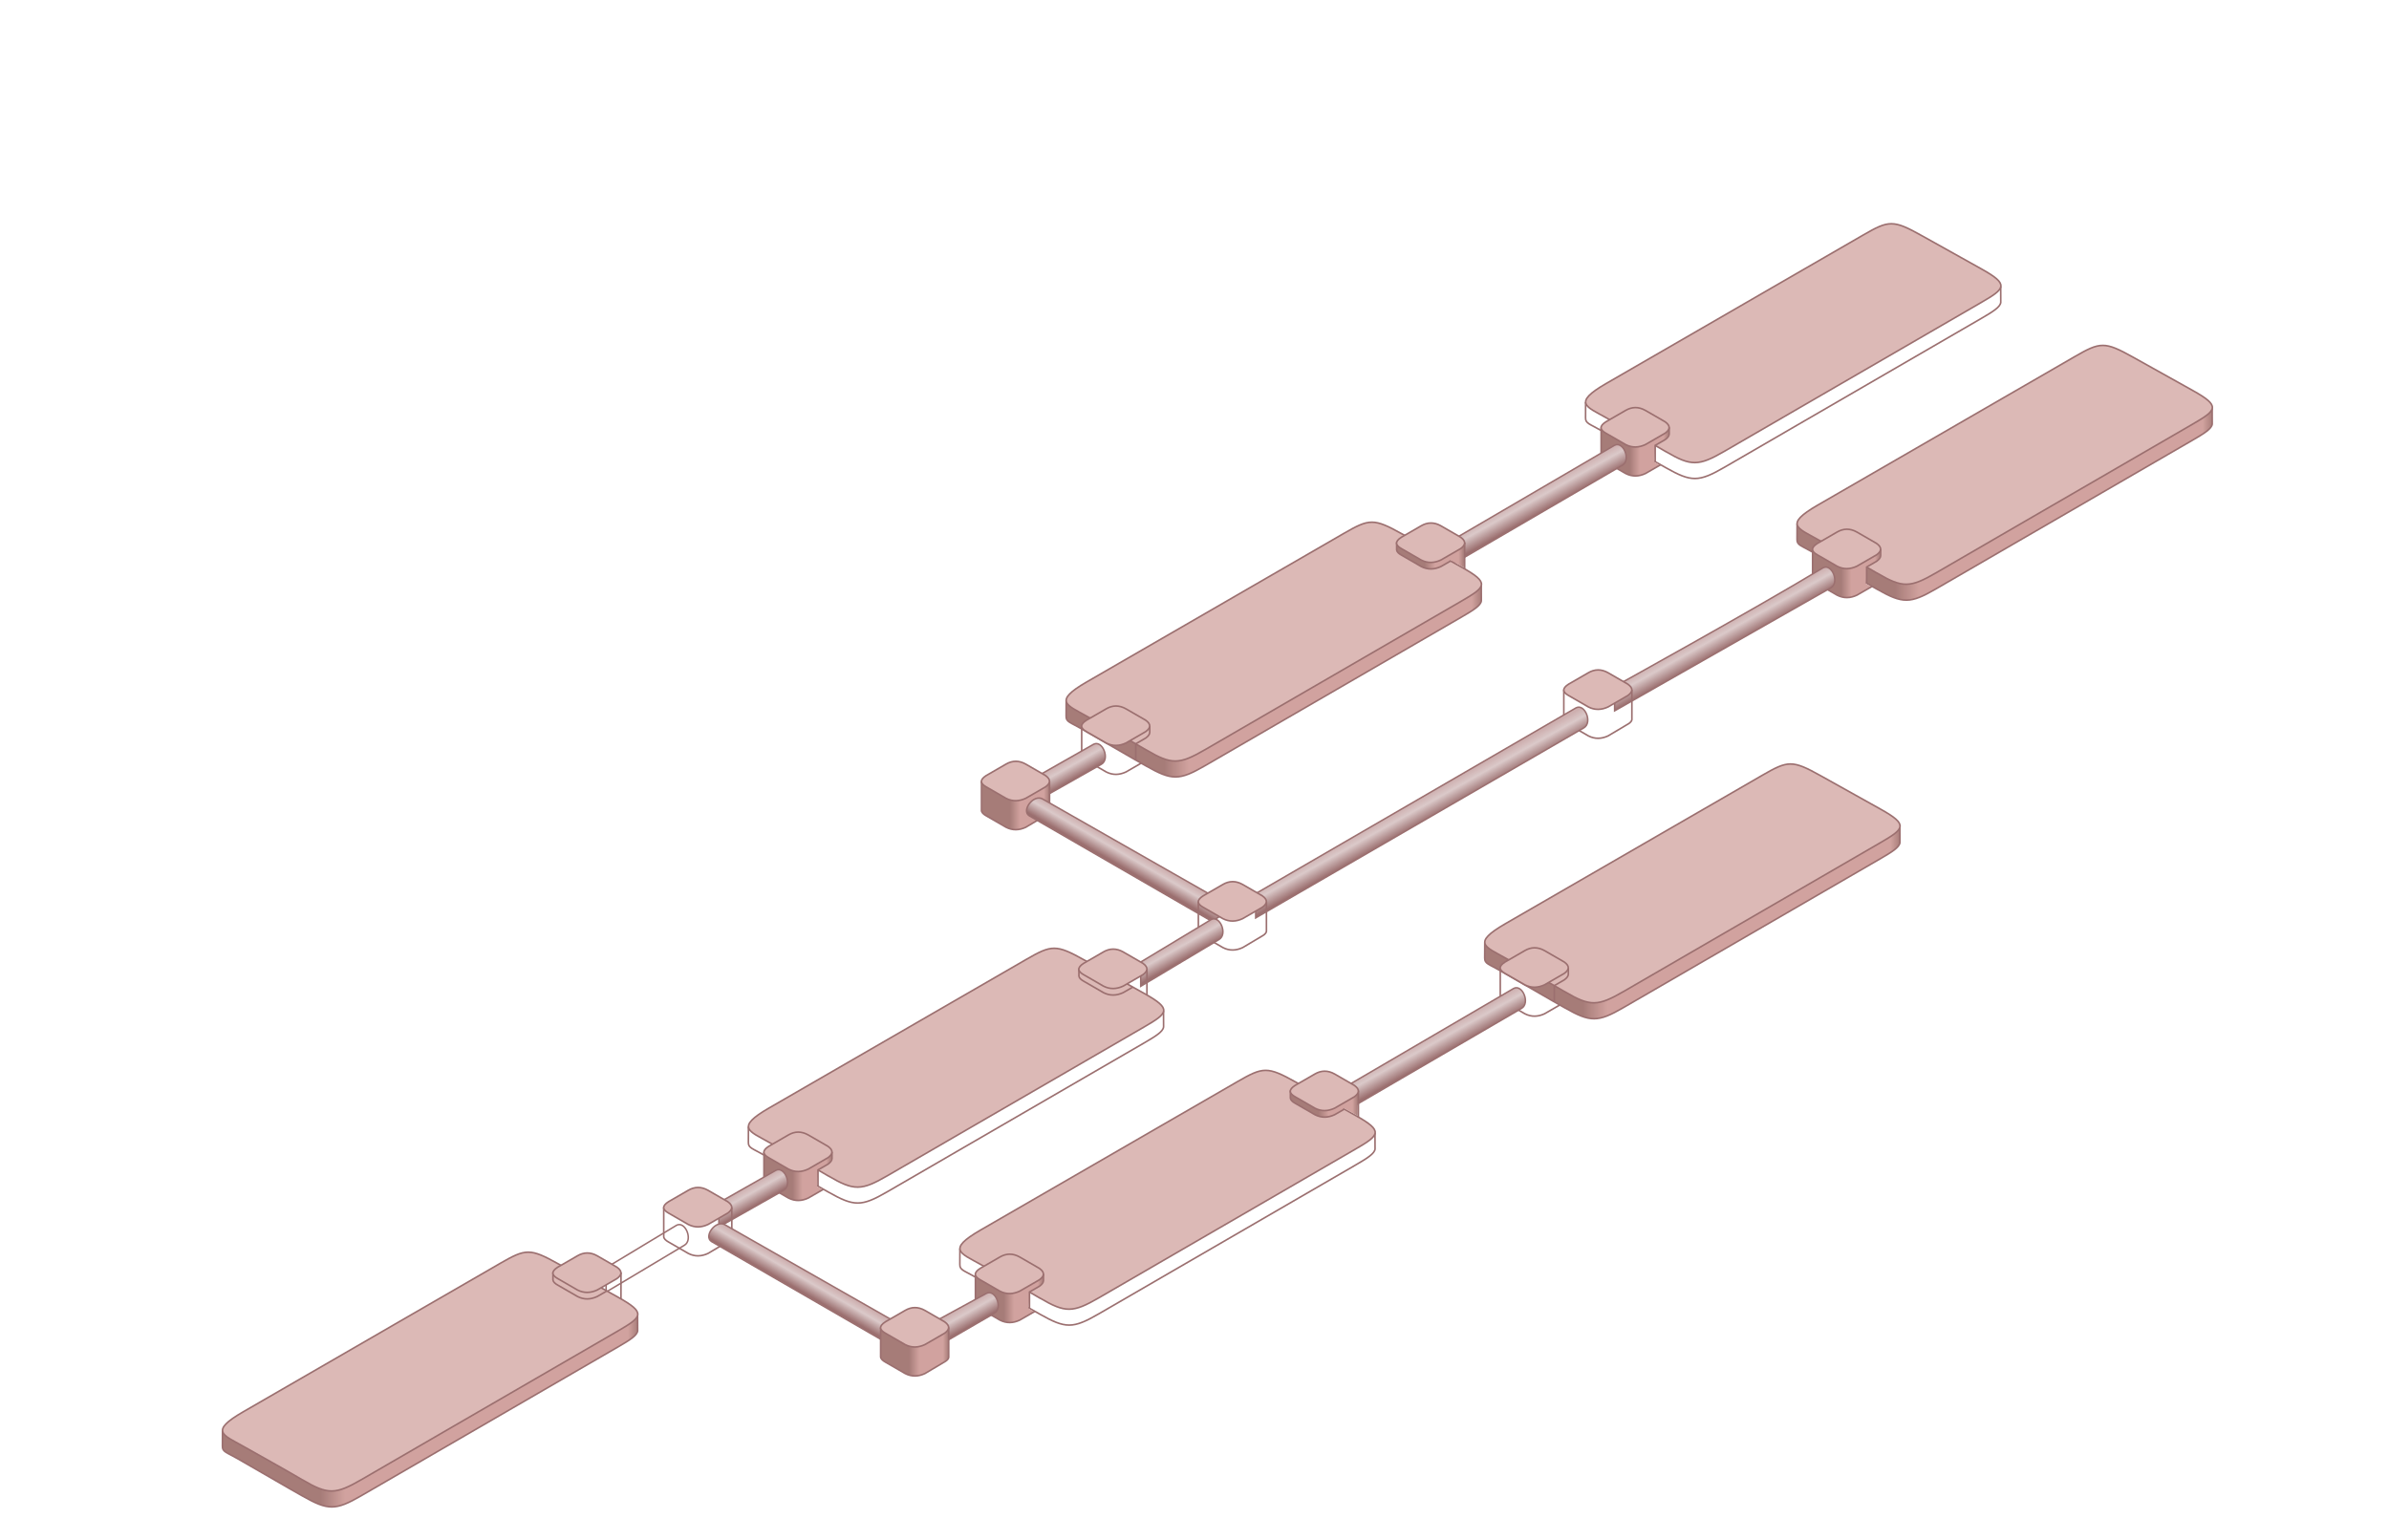 <?xml version="1.0" encoding="UTF-8"?>
<svg width="832.5" height="536.9" version="1.1" viewBox="0 0 220.3 142" xmlns="http://www.w3.org/2000/svg" xmlns:cc="http://creativecommons.org/ns#" xmlns:dc="http://purl.org/dc/elements/1.1/" xmlns:rdf="http://www.w3.org/1999/02/22-rdf-syntax-ns#" xmlns:xlink="http://www.w3.org/1999/xlink">
 <defs>
  <linearGradient id="Wires-1">
   <stop stop-color="#c7a4a4" offset="0"/>
   <stop stop-color="#d6c2c2" offset=".379"/>
   <stop stop-color="#8e5c5c" offset="1"/>
  </linearGradient>
  <linearGradient id="PortWalls">
   <stop stop-color="#9a6a66" offset="0"/>
   <stop stop-color="#9a6a66" offset=".237"/>
   <stop stop-color="#cb9692" offset=".296"/>
   <stop stop-color="#cb9692" offset=".975"/>
   <stop stop-color="#9a6a66" offset="1"/>
  </linearGradient>
  <linearGradient id="NodeWalls">
   <stop stop-color="#9a6a66" offset="0"/>
   <stop stop-color="#9a6a66" offset=".418"/>
   <stop stop-color="#cb9692" offset=".57"/>
   <stop stop-color="#cb9692" offset=".916"/>
   <stop stop-color="#9a6a66" offset="1"/>
  </linearGradient>
  <linearGradient id="linearGradient8165" x1="456.1" x2="498.2" y1="247.7" y2="247.7" gradientUnits="userSpaceOnUse" xlink:href="#NodeWalls"/>
  <linearGradient id="linearGradient8295" x1="242.3" x2="501.4" y1="230.2" y2="230.2" gradientUnits="userSpaceOnUse" xlink:href="#PortWalls"/>
  <linearGradient id="linearGradient8299" x1="260.4" x2="302.7" y1="368.7" y2="368.7" gradientUnits="userSpaceOnUse" xlink:href="#NodeWalls"/>
  <linearGradient id="linearGradient8596" x1="-9.817" x2="-8.067" y1="117" y2="120.1" gradientTransform="matrix(.526 0 0 .526 209.3 32.77)" gradientUnits="userSpaceOnUse" xlink:href="#Wires-1"/>
  <linearGradient id="linearGradient8654" x1="-9.339" x2="-10.98" y1="121.1" y2="118.2" gradientTransform="matrix(-.267 -.453 .453 -.267 133.5 116.2)" gradientUnits="userSpaceOnUse" xlink:href="#Wires-1"/>
  <linearGradient id="linearGradient8658" x1="-9.817" x2="-8.067" y1="117" y2="120.1" gradientTransform="matrix(.526 0 0 .526 189.3 21.68)" gradientUnits="userSpaceOnUse" xlink:href="#Wires-1"/>
  <linearGradient id="linearGradient8695" x1="-9.542" x2="-7.636" y1="117.3" y2="120.7" gradientTransform="matrix(.526 0 0 .526 242.5 35.85)" gradientUnits="userSpaceOnUse" xlink:href="#Wires-1"/>
  <linearGradient id="linearGradient8850" x1="-9.542" x2="-7.636" y1="117.3" y2="120.7" gradientTransform="matrix(.526 0 0 .526 233.8 18.31)" gradientUnits="userSpaceOnUse" xlink:href="#Wires-1"/>
  <linearGradient id="linearGradient8879" x1="-9.542" x2="-7.636" y1="117.3" y2="120.7" gradientTransform="matrix(.526 0 0 .526 251.8 -14.27)" gradientUnits="userSpaceOnUse" xlink:href="#Wires-1"/>
  <linearGradient id="linearGradient9507" x1="-9.817" x2="-8.067" y1="117" y2="120.1" gradientTransform="matrix(.526 0 0 .526 160 60.98)" gradientUnits="userSpaceOnUse" xlink:href="#Wires-1"/>
  <linearGradient id="linearGradient10026" x1="-9.542" x2="-7.636" y1="117.3" y2="120.7" gradientTransform="matrix(.526 0 0 .526 271.1 -2.983)" gradientUnits="userSpaceOnUse" xlink:href="#Wires-1"/>
  <linearGradient id="linearGradient10028" x1="-9.817" x2="-8.067" y1="117" y2="120.1" gradientTransform="matrix(.526 0 0 .526 179.4 72.32)" gradientUnits="userSpaceOnUse" xlink:href="#Wires-1"/>
  <linearGradient id="linearGradient10030" x1="-9.339" x2="-10.98" y1="121.1" y2="118.2" gradientTransform="matrix(-.267 -.453 .453 -.267 104.2 155.5)" gradientUnits="userSpaceOnUse" xlink:href="#Wires-1"/>
  <filter id="filter3719" color-interpolation-filters="sRGB">
   <feFlood flood-color="rgb(0,0,0)" flood-opacity=".161" result="flood"/>
   <feComposite in="flood" in2="SourceGraphic" operator="in" result="composite1"/>
   <feGaussianBlur in="composite1" result="blur" stdDeviation="3"/>
   <feOffset dx="2.395" dy="8.683" result="offset"/>
   <feComposite in="SourceGraphic" in2="offset" result="composite2"/>
  </filter>
 </defs>
 <g transform="translate(1217 191.8)" opacity=".88">
  <g transform="translate(-1313 -209.5)">
   <g transform="translate(4.397 -2.245)" filter="url(#filter3719)">
    <g transform="matrix(.526 0 0 .526 295 -22.05)">
     <g transform="matrix(.282 0 0 .282 -146.9 59.83)" stroke="#8e5c5c">
      <g transform="translate(7.95 95.77)" fill-rule="evenodd" stroke="#8e5c5c" stroke-width="1px">
       <path d="m242.8 242.1-0.037 9.77c-0.111 3.548 2.732 3.82 9.622 7.826l33.18 19.14 6.962 3.953c15.91 9.037 20.48 9.137 36.55-0.177l159.5-92.46c7.536-4.369 11.96-7.156 12.31-10.07l-0.038-9.903" fill="url(#linearGradient8295)"/>
       <path d="m292.6 272.8c15.77 9.293 20.48 9.137 36.55-0.177l159.5-92.46c15.08-8.74 17.68-11.15 0.177-20.92l-37.1-20.71c-17.76-9.915-20.39-9.589-36.37-0.354l-159.7 92.29c-21.23 12.27-12.4 14.33-0.177 21.28 13.7 7.787 24.48 13.63 37.1 21.07z" fill="#d7b0ac"/>
      </g>
     </g>
     <g transform="matrix(.282 0 0 .282 -146.9 59.83)">
      <path d="m297.4 376.8-9.427 5.443c-4.091 1.911-8.183 2.087-12.27 0l-12.27-7.087c-1.89-1.054-2.974-2.175-3-3.384v-18.07l42.32-0.118-0.281 1.165c-0.02 1.212 0.164 4.221-1.414 5.355l-6.903 4.802-0.609 10.24 3.392 1.943" fill="url(#linearGradient8299)" fill-rule="evenodd"/>
      <path d="m302.7 353.6v4.061c-0.02 1.212-0.923 2.38-2.5 3.514l-6.2 3.58v10.15m3.353 1.909-9.427 5.443c-4.091 1.911-8.183 2.087-12.27 0l-12.27-7.087c-1.89-1.054-2.974-2.175-3-3.384v-18.07" fill="none" stroke="#8e5c5c" stroke-width="1px"/>
      <path d="m287.9 343 12.27 7.087c3.587 2.542 3.072 4.878 0 7.087l-12.27 7.087c-4.091 1.911-8.183 2.087-12.27 0l-12.27-7.087c-3.686-2.055-4.304-4.366 0-7.087l12.27-7.087c3.929-2.273 8.012-2.393 12.27 0z" fill="#d7b0ac" fill-rule="evenodd" stroke="#8e5c5c" stroke-width="1px"/>
     </g>
    </g>
    <path d="m238.1 76.79 19.94-11.35c0.827-0.478 0.092-2.255-0.71-1.85-6.318 3.817-19.23 10.96-19.23 10.96z" fill="url(#linearGradient10026)" stroke="#8e5c5c" stroke-width=".139px"/>
    <g transform="matrix(.526 0 0 .526 223.5 2.722)">
     <g transform="matrix(.282 0 0 .282 -54.58 37.41)">
      <path d="m297.4 376.8-9.427 5.443c-4.091 1.911-8.183 2.087-12.27 0l-12.27-7.087c-1.89-1.054-2.974-2.175-3-3.384v-18.07l42.32-0.118-0.281 1.165c-0.02 1.212 1.845 4.086 0.268 5.22l0.092 3.726-0.273 9.235-5.621 4.163" fill="url(#linearGradient8299)" fill-rule="evenodd"/>
      <path d="m302.7 353.6v17.85c0.213 1.489-1.025 2.634-2.119 3.284l-12.66 7.528c-4.091 1.911-8.183 2.087-12.27 0l-12.27-7.087c-1.89-1.054-2.974-2.175-3-3.384v-18.07" fill="none" stroke="#8e5c5c" stroke-width="1px"/>
      <path d="m287.9 343 12.27 7.087c3.587 2.542 3.072 4.878 0 7.087l-12.27 7.087c-4.091 1.911-8.183 2.087-12.27 0l-12.27-7.087c-3.686-2.055-4.304-4.366 0-7.087l12.27-7.087c3.929-2.273 8.012-2.393 12.27 0z" fill="#d7b0ac" fill-rule="evenodd" stroke="#8e5c5c" stroke-width="1px"/>
     </g>
    </g>
    <path d="m205 95.89 30.26-17.53c0.827-0.478 0.092-2.255-0.71-1.85l-29.55 17.14z" fill="url(#linearGradient8850)" stroke="#8e5c5c" stroke-width=".139px"/>
    <g transform="matrix(.526 0 0 .526 275.5 -33.27)">
     <g transform="matrix(.282 0 0 .282 -146.9 59.83)" stroke="#8e5c5c">
      <g transform="translate(7.95 95.77)" fill-rule="evenodd" stroke="#8e5c5c" stroke-width="1px">
       <path d="m242.8 242.1-0.037 9.77c-0.111 3.548 2.732 3.82 9.622 7.826l33.18 19.14 6.962 3.953c15.91 9.037 20.48 9.137 36.55-0.177l159.5-92.46c7.536-4.369 11.96-7.156 12.31-10.07l-0.038-9.903" fill="url(#linearGradient8295)"/>
       <path d="m292.6 272.8c15.77 9.293 20.48 9.137 36.55-0.177l159.5-92.46c15.08-8.74 17.68-11.15 0.177-20.92l-37.1-20.71c-17.76-9.915-20.39-9.589-36.37-0.354l-159.7 92.29c-21.23 12.27-12.4 14.33-0.177 21.28 13.7 7.787 24.48 13.63 37.1 21.07z" fill="#d7b0ac"/>
      </g>
     </g>
     <g transform="matrix(.282 0 0 .282 -146.9 59.83)">
      <path d="m297.4 376.8-9.427 5.443c-4.091 1.911-8.183 2.087-12.27 0l-12.27-7.087c-1.89-1.054-2.974-2.175-3-3.384v-18.07l42.32-0.118-0.281 1.165c-0.02 1.212 0.164 4.221-1.414 5.355l-6.903 4.802-0.609 10.24 3.392 1.943" fill="url(#linearGradient8299)" fill-rule="evenodd"/>
      <path d="m302.7 353.6v4.061c-0.02 1.212-0.923 2.38-2.5 3.514l-6.2 3.58v10.15m3.353 1.909-9.427 5.443c-4.091 1.911-8.183 2.087-12.27 0l-12.27-7.087c-1.89-1.054-2.974-2.175-3-3.384v-18.07" fill="none" stroke="#8e5c5c" stroke-width="1px"/>
      <path d="m287.9 343 12.27 7.087c3.587 2.542 3.072 4.878 0 7.087l-12.27 7.087c-4.091 1.911-8.183 2.087-12.27 0l-12.27-7.087c-3.686-2.055-4.304-4.366 0-7.087l12.27-7.087c3.929-2.273 8.012-2.393 12.27 0z" fill="#d7b0ac" fill-rule="evenodd" stroke="#8e5c5c" stroke-width="1px"/>
     </g>
    </g>
    <path d="m223.1 63.3 15.71-9.159c0.827-0.478 0.092-2.255-0.71-1.85l-15 8.77z" fill="url(#linearGradient8879)" stroke="#8e5c5c" stroke-width=".139px"/>
    <g transform="matrix(.526 0 0 .526 227.6 -5.743)">
     <g transform="matrix(.282 0 0 .282 -146.9 59.83)" stroke="#8e5c5c">
      <g transform="translate(7.95 95.77)" fill-rule="evenodd" stroke="#8e5c5c" stroke-width="1px">
       <path d="m242.8 242.1-0.037 9.77c-0.111 3.548 2.732 3.82 9.622 7.826l33.18 19.14 6.962 3.953c15.91 9.037 20.48 9.137 36.55-0.177l159.5-92.46c7.536-4.369 11.96-7.156 12.31-10.07l-0.038-9.903" fill="url(#linearGradient8295)"/>
       <path d="m292.6 272.8c15.77 9.293 20.48 9.137 36.55-0.177l159.5-92.46c15.08-8.74 17.68-11.15 0.177-20.92l-37.1-20.71c-17.76-9.915-20.39-9.589-36.37-0.354l-159.7 92.29c-21.23 12.27-12.4 14.33-0.177 21.28 13.7 7.787 24.48 13.63 37.1 21.07z" fill="#d7b0ac"/>
      </g>
     </g>
     <g transform="matrix(.282 0 0 .282 -146.9 59.83)">
      <path d="m456.2 239.5-2e-3 4.713c0.119 1.145 1.188 2.211 2.99 3.215l12.27 7.087c4.091 2.087 8.183 1.911 12.27 0l5.867-4.021 8.418 4.663 0.202-14.72" fill="url(#linearGradient8165)" fill-rule="evenodd"/>
      <path d="m456.2 239.5-2e-3 4.713c0.119 1.145 1.188 2.211 2.99 3.215l12.27 7.087c4.091 2.087 8.183 1.911 12.27 0l5.914-3.414m8.839 4.896 0.02-16.4" fill="none" stroke="#8e5c5c" stroke-width="1px"/>
      <path d="m483.7 229.2 12.27 7.087c3.587 2.542 3.072 4.878 0 7.087l-12.27 7.087c-4.091 1.911-8.183 2.087-12.27 0l-12.27-7.087c-3.686-2.055-4.304-4.366 0-7.087l12.27-7.087c3.929-2.273 8.012-2.393 12.27 0z" fill="#d7b0ac" fill-rule="evenodd" stroke="#8e5c5c" stroke-width=".999"/>
     </g>
     <g transform="matrix(.282 0 0 .282 -146.9 59.83)">
      <path d="m297.4 376.8-9.427 5.443c-4.091 1.911-8.183 2.087-12.27 0l-12.27-7.087c-1.89-1.054-2.974-2.175-3-3.384v-18.07l42.32-0.118-0.281 1.165c-0.02 1.212 0.164 4.221-1.414 5.355l-6.903 4.802-0.609 10.24 3.392 1.943" fill="url(#linearGradient8299)" fill-rule="evenodd"/>
      <path d="m302.7 353.6v4.061c-0.02 1.212-0.923 2.38-2.5 3.514l-6.2 3.58v10.15m3.353 1.909-9.427 5.443c-4.091 1.911-8.183 2.087-12.27 0l-12.27-7.087c-1.89-1.054-2.974-2.175-3-3.384v-18.07" fill="none" stroke="#8e5c5c" stroke-width="1px"/>
      <path d="m287.9 343 12.27 7.087c3.587 2.542 3.072 4.878 0 7.087l-12.27 7.087c-4.091 1.911-8.183 2.087-12.27 0l-12.27-7.087c-3.686-2.055-4.304-4.366 0-7.087l12.27-7.087c3.929-2.273 8.012-2.393 12.27 0z" fill="#d7b0ac" fill-rule="evenodd" stroke="#8e5c5c" stroke-width="1px"/>
     </g>
    </g>
    <path d="m184.8 85.1 5.971-3.38c0.827-0.478 0.092-2.255-0.71-1.85l-5.262 2.99z" fill="url(#linearGradient8658)" stroke="#8e5c5c" stroke-width=".139px"/>
    <g transform="matrix(.526 0 0 .526 169.8 11.15)">
     <g transform="matrix(.282 0 0 .282 -54.58 37.41)">
      <path d="m297.4 376.8-9.427 5.443c-4.091 1.911-8.183 2.087-12.27 0l-12.27-7.087c-1.89-1.054-2.974-2.175-3-3.384v-18.07l42.32-0.118-0.281 1.165c-0.02 1.212 1.845 4.086 0.268 5.22l0.092 3.726-0.273 9.235-5.621 4.163" fill="url(#linearGradient8299)" fill-rule="evenodd"/>
      <path d="m302.7 353.6v17.85c0.213 1.489-1.025 2.634-2.119 3.284l-12.66 7.528c-4.091 1.911-8.183 2.087-12.27 0l-12.27-7.087c-1.89-1.054-2.974-2.175-3-3.384v-18.07" fill="none" stroke="#8e5c5c" stroke-width="1px"/>
      <path d="m287.9 343 12.27 7.087c3.587 2.542 3.072 4.878 0 7.087l-12.27 7.087c-4.091 1.911-8.183 2.087-12.27 0l-12.27-7.087c-3.686-2.055-4.304-4.366 0-7.087l12.27-7.087c3.929-2.273 8.012-2.393 12.27 0z" fill="#d7b0ac" fill-rule="evenodd" stroke="#8e5c5c" stroke-width="1px"/>
     </g>
    </g>
    <path d="m202.9 94.93-17.55-10.01c-0.832-0.47-1.989 1.066-1.233 1.551l16.86 9.746z" fill="url(#linearGradient8654)" stroke="#8e5c5c" stroke-width=".139px"/>
    <g transform="matrix(.526 0 0 .526 189.8 22.25)">
     <g transform="matrix(.282 0 0 .282 -54.58 37.41)">
      <path d="m297.4 376.8-9.427 5.443c-4.091 1.911-8.183 2.087-12.27 0l-12.27-7.087c-1.89-1.054-2.974-2.175-3-3.384v-18.07l42.32-0.118-0.281 1.165c-0.02 1.212 1.845 4.086 0.268 5.22l0.092 3.726-0.273 9.235-5.621 4.163" fill="url(#linearGradient8299)" fill-rule="evenodd"/>
      <path d="m302.7 353.6v17.85c0.213 1.489-1.025 2.634-2.119 3.284l-12.66 7.528c-4.091 1.911-8.183 2.087-12.27 0l-12.27-7.087c-1.89-1.054-2.974-2.175-3-3.384v-18.07" fill="none" stroke="#8e5c5c" stroke-width="1px"/>
      <path d="m287.9 343 12.27 7.087c3.587 2.542 3.072 4.878 0 7.087l-12.27 7.087c-4.091 1.911-8.183 2.087-12.27 0l-12.27-7.087c-3.686-2.055-4.304-4.366 0-7.087l12.27-7.087c3.929-2.273 8.012-2.393 12.27 0z" fill="#d7b0ac" fill-rule="evenodd" stroke="#8e5c5c" stroke-width="1px"/>
     </g>
    </g>
    <path d="m194.4 102.2 7.216-4.313c0.827-0.478 0.092-2.255-0.71-1.85l-6.506 3.923z" fill="url(#linearGradient8596)" stroke="#8e5c5c" stroke-width=".139px"/>
    <g transform="matrix(.526 0 0 .526 198.3 33.56)">
     <g transform="matrix(.282 0 0 .282 -146.9 59.83)" stroke="#8e5c5c">
      <g transform="translate(7.95 95.77)" fill-rule="evenodd" stroke="#8e5c5c" stroke-width="1px">
       <path d="m242.8 242.1-0.037 9.77c-0.111 3.548 2.732 3.82 9.622 7.826l33.18 19.14 6.962 3.953c15.91 9.037 20.48 9.137 36.55-0.177l159.5-92.46c7.536-4.369 11.96-7.156 12.31-10.07l-0.038-9.903" fill="url(#linearGradient8295)"/>
       <path d="m292.6 272.8c15.77 9.293 20.48 9.137 36.55-0.177l159.5-92.46c15.08-8.74 17.68-11.15 0.177-20.92l-37.1-20.71c-17.76-9.915-20.39-9.589-36.37-0.354l-159.7 92.29c-21.23 12.27-12.4 14.33-0.177 21.28 13.7 7.787 24.48 13.63 37.1 21.07z" fill="#d7b0ac"/>
      </g>
     </g>
     <g transform="matrix(.282 0 0 .282 -146.9 59.83)">
      <path d="m456.2 239.5-2e-3 4.713c0.119 1.145 1.188 2.211 2.99 3.215l12.27 7.087c4.091 2.087 8.183 1.911 12.27 0l5.867-4.021 8.418 4.663 0.202-14.72" fill="url(#linearGradient8165)" fill-rule="evenodd"/>
      <path d="m456.2 239.5-2e-3 4.713c0.119 1.145 1.188 2.211 2.99 3.215l12.27 7.087c4.091 2.087 8.183 1.911 12.27 0l5.914-3.414m8.839 4.896 0.02-16.4" fill="none" stroke="#8e5c5c" stroke-width="1px"/>
      <path d="m483.7 229.2 12.27 7.087c3.587 2.542 3.072 4.878 0 7.087l-12.27 7.087c-4.091 1.911-8.183 2.087-12.27 0l-12.27-7.087c-3.686-2.055-4.304-4.366 0-7.087l12.27-7.087c3.929-2.273 8.012-2.393 12.27 0z" fill="#d7b0ac" fill-rule="evenodd" stroke="#8e5c5c" stroke-width=".999"/>
     </g>
     <g transform="matrix(.282 0 0 .282 -146.9 59.83)">
      <path d="m297.4 376.8-9.427 5.443c-4.091 1.911-8.183 2.087-12.27 0l-12.27-7.087c-1.89-1.054-2.974-2.175-3-3.384v-18.07l42.32-0.118-0.281 1.165c-0.02 1.212 0.164 4.221-1.414 5.355l-6.903 4.802-0.609 10.24 3.392 1.943" fill="url(#linearGradient8299)" fill-rule="evenodd"/>
      <path d="m302.7 353.6v4.061c-0.02 1.212-0.923 2.38-2.5 3.514l-6.2 3.58v10.15m3.353 1.909-9.427 5.443c-4.091 1.911-8.183 2.087-12.27 0l-12.27-7.087c-1.89-1.054-2.974-2.175-3-3.384v-18.07" fill="none" stroke="#8e5c5c" stroke-width="1px"/>
      <path d="m287.9 343 12.27 7.087c3.587 2.542 3.072 4.878 0 7.087l-12.27 7.087c-4.091 1.911-8.183 2.087-12.27 0l-12.27-7.087c-3.686-2.055-4.304-4.366 0-7.087l12.27-7.087c3.929-2.273 8.012-2.393 12.27 0z" fill="#d7b0ac" fill-rule="evenodd" stroke="#8e5c5c" stroke-width="1px"/>
     </g>
    </g>
    <g transform="matrix(.526 0 0 .526 266.2 16.56)">
     <g transform="matrix(.282 0 0 .282 -146.9 59.83)" stroke="#8e5c5c">
      <g transform="translate(7.95 95.77)" fill-rule="evenodd" stroke="#8e5c5c" stroke-width="1px">
       <path d="m242.8 242.1-0.037 9.77c-0.111 3.548 2.732 3.82 9.622 7.826l33.18 19.14 6.962 3.953c15.91 9.037 20.48 9.137 36.55-0.177l159.5-92.46c7.536-4.369 11.96-7.156 12.31-10.07l-0.038-9.903" fill="url(#linearGradient8295)"/>
       <path d="m292.6 272.8c15.77 9.293 20.48 9.137 36.55-0.177l159.5-92.46c15.08-8.74 17.68-11.15 0.177-20.92l-37.1-20.71c-17.76-9.915-20.39-9.589-36.37-0.354l-159.7 92.29c-21.23 12.27-12.4 14.33-0.177 21.28 13.7 7.787 24.48 13.63 37.1 21.07z" fill="#d7b0ac"/>
      </g>
     </g>
     <g transform="matrix(.282 0 0 .282 -146.9 59.83)">
      <path d="m297.4 376.8-9.427 5.443c-4.091 1.911-8.183 2.087-12.27 0l-12.27-7.087c-1.89-1.054-2.974-2.175-3-3.384v-18.07l42.32-0.118-0.281 1.165c-0.02 1.212 0.164 4.221-1.414 5.355l-6.903 4.802-0.609 10.24 3.392 1.943" fill="url(#linearGradient8299)" fill-rule="evenodd"/>
      <path d="m302.7 353.6v4.061c-0.02 1.212-0.923 2.38-2.5 3.514l-6.2 3.58v10.15m3.353 1.909-9.427 5.443c-4.091 1.911-8.183 2.087-12.27 0l-12.27-7.087c-1.89-1.054-2.974-2.175-3-3.384v-18.07" fill="none" stroke="#8e5c5c" stroke-width="1px"/>
      <path d="m287.9 343 12.27 7.087c3.587 2.542 3.072 4.878 0 7.087l-12.27 7.087c-4.091 1.911-8.183 2.087-12.27 0l-12.27-7.087c-3.686-2.055-4.304-4.366 0-7.087l12.27-7.087c3.929-2.273 8.012-2.393 12.27 0z" fill="#d7b0ac" fill-rule="evenodd" stroke="#8e5c5c" stroke-width="1px"/>
     </g>
    </g>
    <path d="m213.8 113.4 15.71-9.159c0.827-0.478 0.092-2.255-0.71-1.85l-15 8.77z" fill="url(#linearGradient8695)" stroke="#8e5c5c" stroke-width=".139px"/>
    <g transform="matrix(.526 0 0 .526 217.8 44.82)">
     <g transform="matrix(.282 0 0 .282 -146.9 59.83)" stroke="#8e5c5c">
      <g transform="translate(7.95 95.77)" fill-rule="evenodd" stroke="#8e5c5c" stroke-width="1px">
       <path d="m242.8 242.1-0.037 9.77c-0.111 3.548 2.732 3.82 9.622 7.826l33.18 19.14 6.962 3.953c15.91 9.037 20.48 9.137 36.55-0.177l159.5-92.46c7.536-4.369 11.96-7.156 12.31-10.07l-0.038-9.903" fill="url(#linearGradient8295)"/>
       <path d="m292.6 272.8c15.77 9.293 20.48 9.137 36.55-0.177l159.5-92.46c15.08-8.74 17.68-11.15 0.177-20.92l-37.1-20.71c-17.76-9.915-20.39-9.589-36.37-0.354l-159.7 92.29c-21.23 12.27-12.4 14.33-0.177 21.28 13.7 7.787 24.48 13.63 37.1 21.07z" fill="#d7b0ac"/>
      </g>
     </g>
     <g transform="matrix(.282 0 0 .282 -146.9 59.83)">
      <path d="m456.2 239.5-2e-3 4.713c0.119 1.145 1.188 2.211 2.99 3.215l12.27 7.087c4.091 2.087 8.183 1.911 12.27 0l5.867-4.021 8.418 4.663 0.202-14.72" fill="url(#linearGradient8165)" fill-rule="evenodd"/>
      <path d="m456.2 239.5-2e-3 4.713c0.119 1.145 1.188 2.211 2.99 3.215l12.27 7.087c4.091 2.087 8.183 1.911 12.27 0l5.914-3.414m8.839 4.896 0.02-16.4" fill="none" stroke="#8e5c5c" stroke-width="1px"/>
      <path d="m483.7 229.2 12.27 7.087c3.587 2.542 3.072 4.878 0 7.087l-12.27 7.087c-4.091 1.911-8.183 2.087-12.27 0l-12.27-7.087c-3.686-2.055-4.304-4.366 0-7.087l12.27-7.087c3.929-2.273 8.012-2.393 12.27 0z" fill="#d7b0ac" fill-rule="evenodd" stroke="#8e5c5c" stroke-width=".999"/>
     </g>
     <g transform="matrix(.282 0 0 .282 -146.9 59.83)">
      <path d="m297.4 376.8-9.427 5.443c-4.091 1.911-8.183 2.087-12.27 0l-12.27-7.087c-1.89-1.054-2.974-2.175-3-3.384v-18.07l42.32-0.118-0.281 1.165c-0.02 1.212 0.164 4.221-1.414 5.355l-6.903 4.802-0.609 10.24 3.392 1.943" fill="url(#linearGradient8299)" fill-rule="evenodd"/>
      <path d="m302.7 353.6v4.061c-0.02 1.212-0.923 2.38-2.5 3.514l-6.2 3.58v10.15m3.353 1.909-9.427 5.443c-4.091 1.911-8.183 2.087-12.27 0l-12.27-7.087c-1.89-1.054-2.974-2.175-3-3.384v-18.07" fill="none" stroke="#8e5c5c" stroke-width="1px"/>
      <path d="m287.9 343 12.27 7.087c3.587 2.542 3.072 4.878 0 7.087l-12.27 7.087c-4.091 1.911-8.183 2.087-12.27 0l-12.27-7.087c-3.686-2.055-4.304-4.366 0-7.087l12.27-7.087c3.929-2.273 8.012-2.393 12.27 0z" fill="#d7b0ac" fill-rule="evenodd" stroke="#8e5c5c" stroke-width="1px"/>
     </g>
    </g>
    <path d="m176 135.2 4.897-2.835c0.827-0.478 0.092-2.255-0.71-1.85l-5.154 2.815z" fill="url(#linearGradient10028)" stroke="#8e5c5c" stroke-width=".139px"/>
    <path d="m155.5 124.4 5.971-3.38c0.827-0.478 0.092-2.255-0.71-1.85l-5.262 2.99z" fill="url(#linearGradient9507)" stroke="#8e5c5c" stroke-width=".139px"/>
    <g transform="matrix(.526 0 0 .526 140.5 50.46)">
     <g transform="matrix(.282 0 0 .282 -54.58 37.41)">
      <path d="m297.4 376.8-9.427 5.443c-4.091 1.911-8.183 2.087-12.27 0l-12.27-7.087c-1.89-1.054-2.974-2.175-3-3.384v-18.07l42.32-0.118-0.281 1.165c-0.02 1.212 1.845 4.086 0.268 5.22l0.092 3.726-0.273 9.235-5.621 4.163" fill="url(#linearGradient8299)" fill-rule="evenodd"/>
      <path d="m302.7 353.6v17.85c0.213 1.489-1.025 2.634-2.119 3.284l-12.66 7.528c-4.091 1.911-8.183 2.087-12.27 0l-12.27-7.087c-1.89-1.054-2.974-2.175-3-3.384v-18.07" fill="none" stroke="#8e5c5c" stroke-width="1px"/>
      <path d="m287.9 343 12.27 7.087c3.587 2.542 3.072 4.878 0 7.087l-12.27 7.087c-4.091 1.911-8.183 2.087-12.27 0l-12.27-7.087c-3.686-2.055-4.304-4.366 0-7.087l12.27-7.087c3.929-2.273 8.012-2.393 12.27 0z" fill="#d7b0ac" fill-rule="evenodd" stroke="#8e5c5c" stroke-width="1px"/>
     </g>
    </g>
    <path d="m173.6 134.2-17.55-10.01c-0.832-0.47-1.989 1.066-1.233 1.551l16.86 9.746z" fill="url(#linearGradient10030)" stroke="#8e5c5c" stroke-width=".139px"/>
    <g transform="matrix(.526 0 0 .526 160.5 61.54)">
     <g transform="matrix(.282 0 0 .282 -54.58 37.41)">
      <path d="m297.4 376.8-9.427 5.443c-4.091 1.911-8.183 2.087-12.27 0l-12.27-7.087c-1.89-1.054-2.974-2.175-3-3.384v-18.07l42.32-0.118-0.281 1.165c-0.02 1.212 1.845 4.086 0.268 5.22l0.092 3.726-0.273 9.235-5.621 4.163" fill="url(#linearGradient8299)" fill-rule="evenodd"/>
      <path d="m302.7 353.6v17.85c0.213 1.489-1.025 2.634-2.119 3.284l-12.66 7.528c-4.091 1.911-8.183 2.087-12.27 0l-12.27-7.087c-1.89-1.054-2.974-2.175-3-3.384v-18.07" fill="none" stroke="#8e5c5c" stroke-width="1px"/>
      <path d="m287.9 343 12.27 7.087c3.587 2.542 3.072 4.878 0 7.087l-12.27 7.087c-4.091 1.911-8.183 2.087-12.27 0l-12.27-7.087c-3.686-2.055-4.304-4.366 0-7.087l12.27-7.087c3.929-2.273 8.012-2.393 12.27 0z" fill="#d7b0ac" fill-rule="evenodd" stroke="#8e5c5c" stroke-width="1px"/>
     </g>
    </g>
    <path d="m145.1 130.4 7.216-4.313c0.827-0.478 0.092-2.255-0.71-1.85l-6.506 3.923z" fill="url(#linearGradient9507)" stroke="#8e5c5c" stroke-width=".139px"/>
    <g transform="matrix(.526 0 0 .526 149.8 61.59)">
     <g transform="matrix(.282 0 0 .282 -146.9 59.83)" stroke="#8e5c5c">
      <g transform="translate(7.95 95.77)" fill-rule="evenodd" stroke="#8e5c5c" stroke-width="1px">
       <path d="m242.8 242.1-0.037 9.77c-0.111 3.548 2.732 3.82 9.622 7.826l33.18 19.14 6.962 3.953c15.91 9.037 20.48 9.137 36.55-0.177l159.5-92.46c7.536-4.369 11.96-7.156 12.31-10.07l-0.038-9.903" fill="url(#linearGradient8295)"/>
       <path d="m292.6 272.8c15.77 9.293 20.48 9.137 36.55-0.177l159.5-92.46c15.08-8.74 17.68-11.15 0.177-20.92l-37.1-20.71c-17.76-9.915-20.39-9.589-36.37-0.354l-159.7 92.29c-21.23 12.27-12.4 14.33-0.177 21.28 13.7 7.787 24.48 13.63 37.1 21.07z" fill="#d7b0ac"/>
      </g>
     </g>
     <g transform="matrix(.282 0 0 .282 -146.9 59.83)">
      <path d="m456.2 239.5-2e-3 4.713c0.119 1.145 1.188 2.211 2.99 3.215l12.27 7.087c4.091 2.087 8.183 1.911 12.27 0l5.867-4.021 8.418 4.663 0.202-14.72" fill="url(#linearGradient8165)" fill-rule="evenodd"/>
      <path d="m456.2 239.5-2e-3 4.713c0.119 1.145 1.188 2.211 2.99 3.215l12.27 7.087c4.091 2.087 8.183 1.911 12.27 0l5.914-3.414m8.839 4.896 0.02-16.4" fill="none" stroke="#8e5c5c" stroke-width="1px"/>
      <path d="m483.7 229.2 12.27 7.087c3.587 2.542 3.072 4.878 0 7.087l-12.27 7.087c-4.091 1.911-8.183 2.087-12.27 0l-12.27-7.087c-3.686-2.055-4.304-4.366 0-7.087l12.27-7.087c3.929-2.273 8.012-2.393 12.27 0z" fill="#d7b0ac" fill-rule="evenodd" stroke="#8e5c5c" stroke-width=".999"/>
     </g>
    </g>
   </g>
  </g>
 </g>
</svg>
